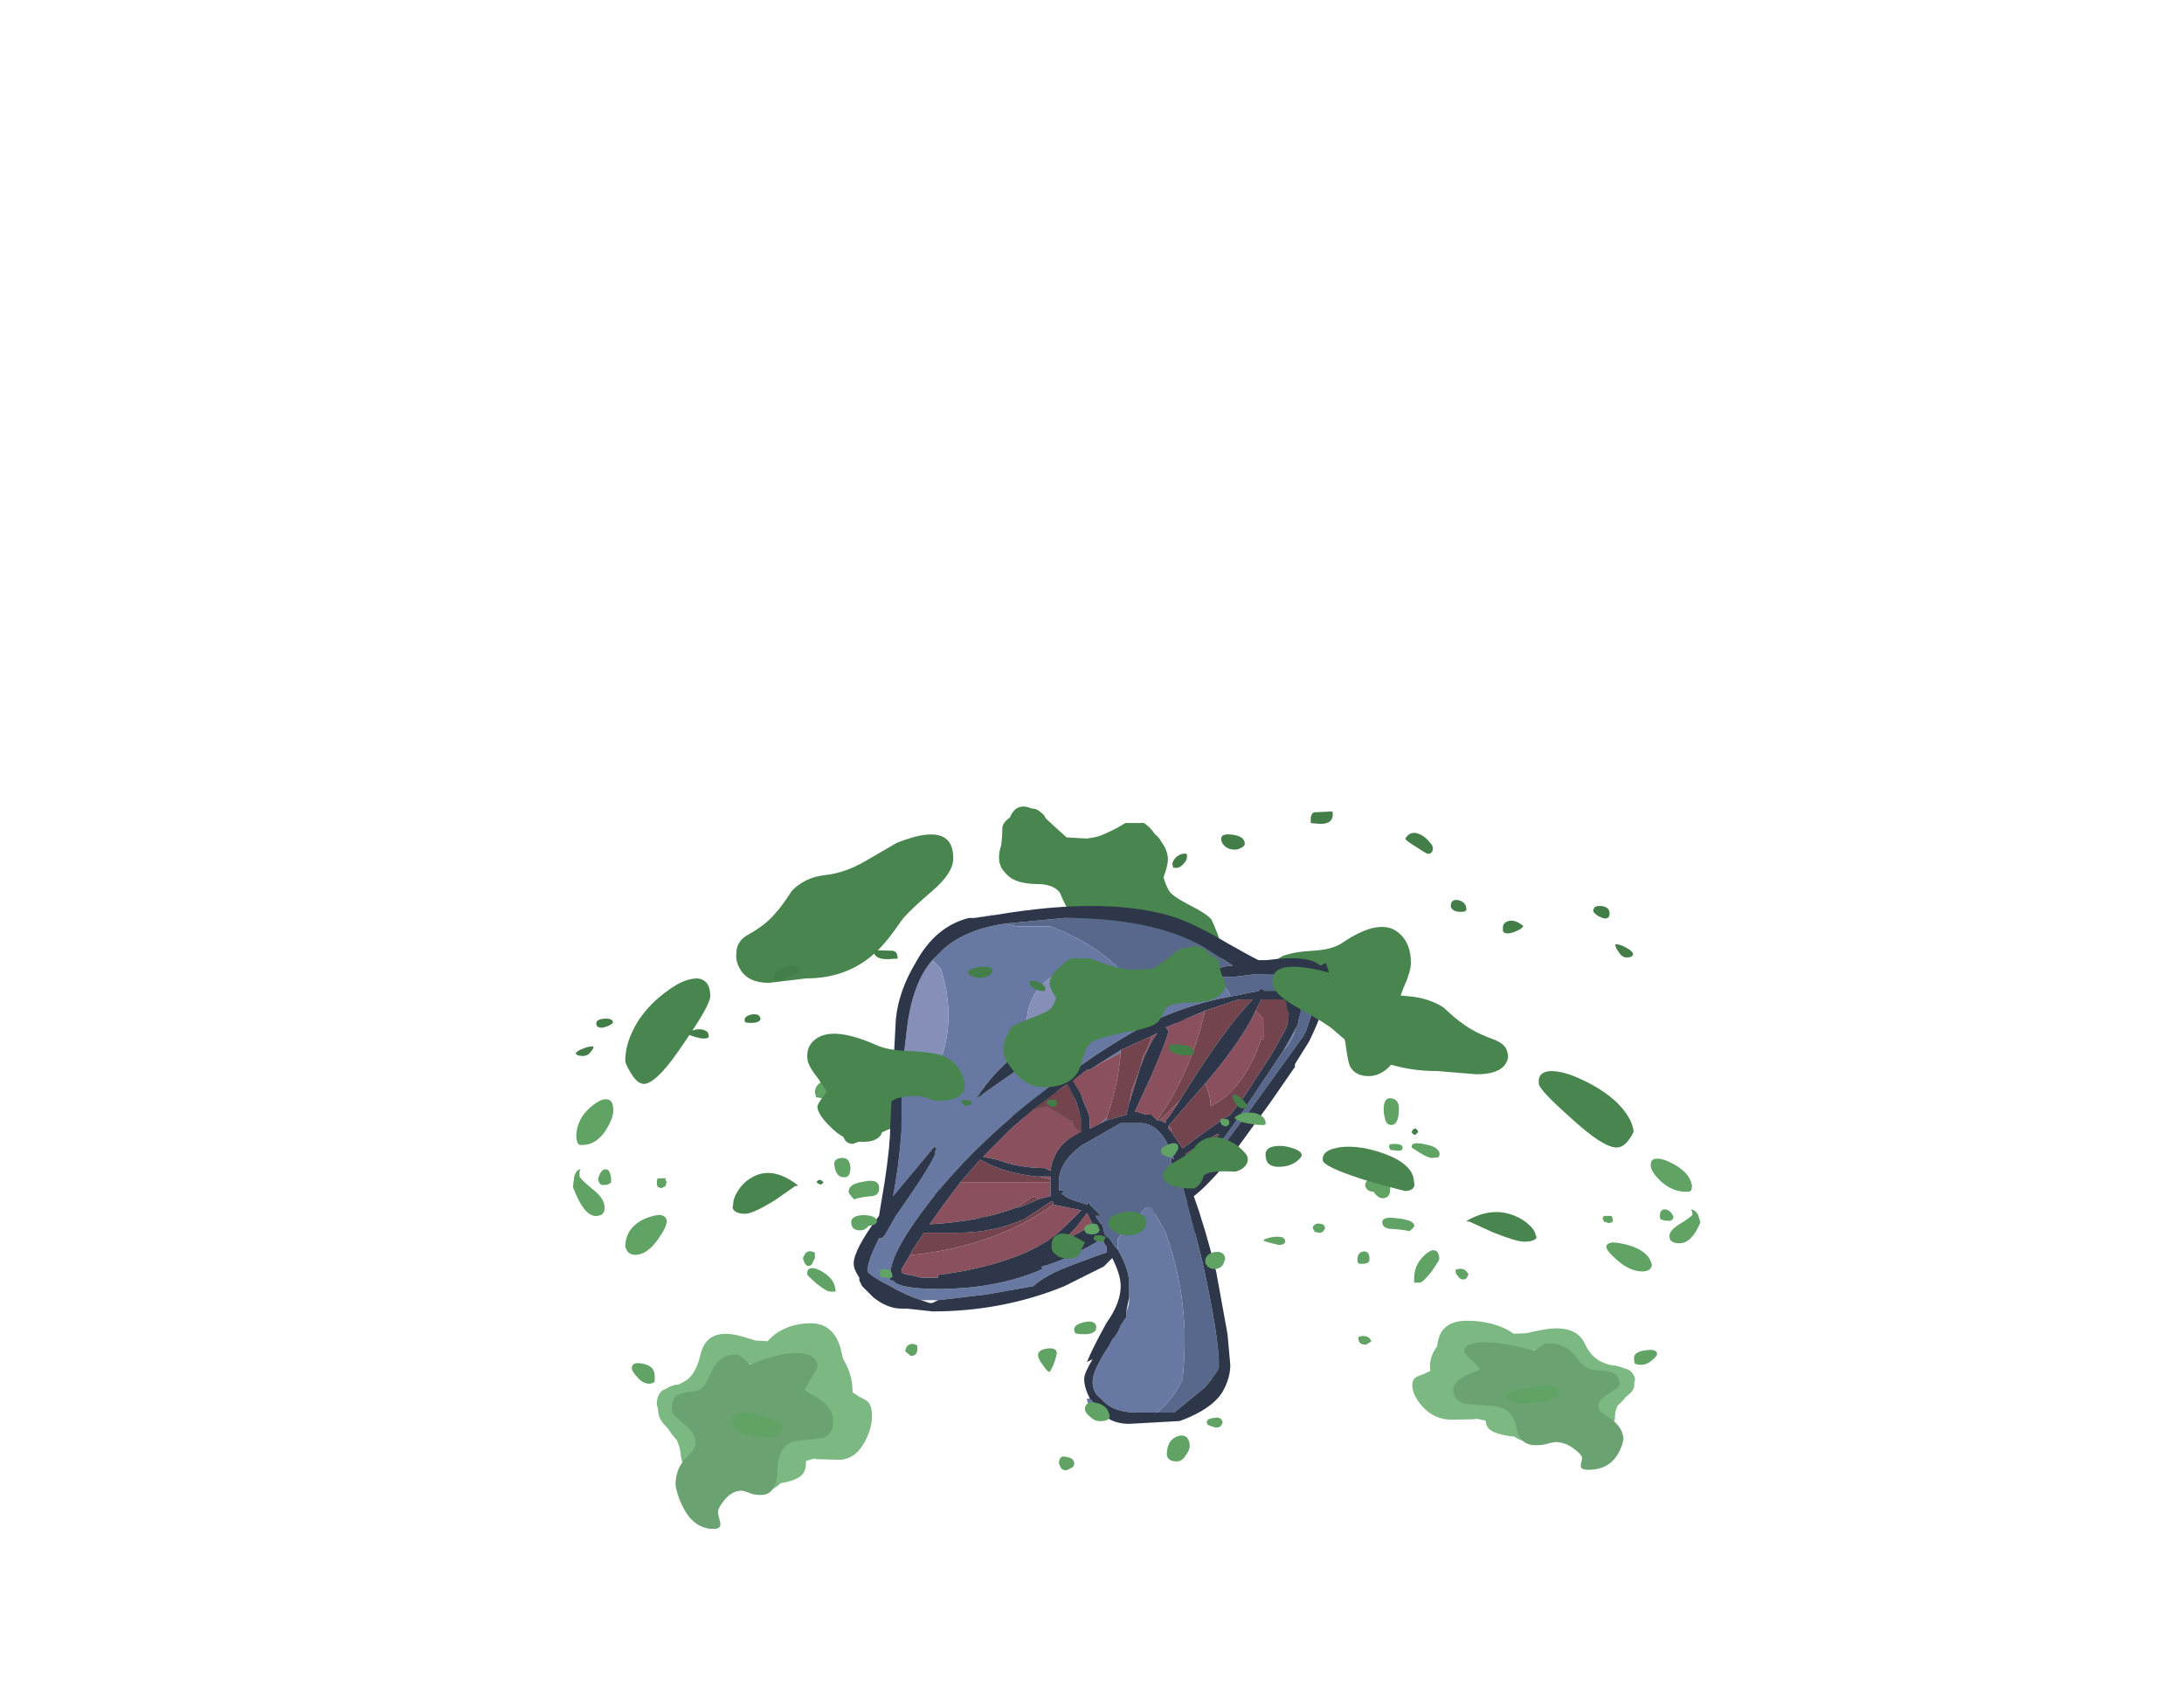 <?xml version="1.0" encoding="UTF-8" standalone="no"?>
<svg xmlns:ffdec="https://www.free-decompiler.com/flash" xmlns:xlink="http://www.w3.org/1999/xlink" ffdec:objectType="frame" height="143.55px" width="184.4px" xmlns="http://www.w3.org/2000/svg">
  <g transform="matrix(1.0, 0.0, 0.0, 1.0, 90.9, 121.65)">
    <use ffdec:characterId="2970" height="16.65" transform="matrix(1.024, 0.0, 0.0, 1.043, -35.449, -9.921)" width="17.75" xlink:href="#shape0"/>
    <use ffdec:characterId="499" height="19.5" transform="matrix(1.375, 0.0, 0.0, 1.401, -7.044, -53.135)" width="39.3" xlink:href="#shape1"/>
    <use ffdec:characterId="494" height="29.9" transform="matrix(1.84, 0.0, 0.0, 1.875, -42.523, -53.571)" width="39.75" xlink:href="#shape2"/>
    <use ffdec:characterId="2969" height="64.75" transform="matrix(0.678, 0.0, 0.0, 0.678, -18.821, -45.33)" width="59.15" xlink:href="#sprite0"/>
    <use ffdec:characterId="2970" height="16.65" transform="matrix(-1.064, 0.0, 0.103, 0.756, 46.474, -10.136)" width="17.75" xlink:href="#shape0"/>
    <use ffdec:characterId="499" height="19.5" transform="matrix(-1.428, 0.0, 0.138, 1.015, 12.65, -41.424)" width="39.3" xlink:href="#shape1"/>
    <use ffdec:characterId="494" height="29.9" transform="matrix(-1.912, 0.0, 0.185, 1.359, 49.493, -41.749)" width="39.75" xlink:href="#shape2"/>
  </g>
  <defs>
    <g id="shape0" transform="matrix(1.0, 0.0, 0.0, 1.0, 6.25, 20.15)">
      <path d="M1.9 -18.75 L2.9 -18.7 Q3.25 -19.1 3.7 -19.4 4.9 -20.15 6.45 -20.15 8.3 -20.15 8.9 -18.15 9.0 -17.8 9.1 -17.3 L9.4 -16.75 Q9.7 -16.15 9.85 -15.35 L9.9 -14.7 9.9 -14.55 Q10.2 -14.35 10.45 -14.2 11.1 -13.9 11.2 -13.75 11.5 -13.4 11.5 -12.65 11.5 -11.65 10.9 -10.55 10.1 -9.1 8.75 -9.1 L6.9 -9.15 6.8 -9.2 6.55 -9.15 6.05 -9.0 6.05 -8.8 Q6.05 -8.05 5.5 -7.7 4.95 -7.35 3.95 -7.2 3.4 -6.6 2.5 -6.6 L-1.95 -7.25 Q-4.1 -8.0 -4.25 -9.35 -4.3 -10.05 -4.6 -10.7 -4.95 -11.05 -5.3 -11.6 -5.75 -12.05 -5.9 -12.3 -6.15 -12.7 -6.15 -13.25 L-6.25 -13.55 Q-6.25 -14.35 -5.8 -14.7 L-5.4 -14.9 Q-5.15 -15.05 -4.8 -15.15 L-4.45 -15.2 Q-3.95 -15.4 -3.6 -15.7 -2.95 -16.3 -2.65 -17.6 -2.15 -19.7 0.3 -19.2 0.8 -19.1 1.9 -18.75 M1.55 -16.8 Q1.1 -17.0 0.45 -17.3 L-1.75 -14.65 1.55 -16.8" fill="#7cb882" fill-rule="evenodd" stroke="none"/>
      <path d="M1.05 -17.15 L1.45 -16.8 Q4.3 -17.95 5.85 -17.7 7.0 -17.5 7.0 -16.65 7.0 -16.45 6.45 -15.65 L5.95 -14.8 Q5.95 -14.7 6.3 -14.5 L7.1 -14.05 Q8.3 -13.3 8.3 -12.25 8.3 -11.2 7.55 -10.9 7.25 -10.8 6.0 -10.7 4.9 -10.65 4.4 -10.25 3.7 -9.65 3.7 -8.15 3.7 -7.55 3.5 -7.1 3.2 -6.25 2.35 -6.25 1.7 -6.25 1.3 -6.45 0.85 -6.6 0.75 -6.6 -0.05 -6.6 -0.7 -5.8 -1.2 -5.2 -1.2 -4.85 -1.2 -4.75 -1.1 -4.35 -1.0 -4.0 -1.0 -3.9 -1.0 -3.5 -1.55 -3.5 -3.15 -3.5 -4.05 -5.2 -4.35 -5.75 -4.55 -6.4 -4.7 -6.9 -4.7 -7.1 -4.7 -8.35 -3.85 -9.25 L-3.3 -9.8 Q-3.05 -10.15 -3.05 -10.5 -3.05 -11.25 -4.0 -12.0 L-4.7 -12.6 Q-5.0 -12.9 -5.0 -13.2 -5.0 -13.95 -4.65 -14.25 -4.45 -14.45 -3.85 -14.55 -3.1 -14.65 -2.9 -14.7 -2.4 -14.9 -2.15 -15.4 L-1.55 -16.6 Q-1.05 -17.4 -0.15 -17.6 L0.5 -17.6 1.05 -17.15" fill="#6ba272" fill-rule="evenodd" stroke="none"/>
    </g>
    <g id="shape1" transform="matrix(1.0, 0.0, 0.0, 1.0, 15.2, 34.4)">
      <path d="M5.65 -34.35 L5.65 -34.2 Q5.65 -33.9 5.4 -33.75 5.2 -33.65 4.9 -33.65 L4.3 -33.7 4.3 -33.75 Q4.3 -33.8 4.3 -33.95 4.3 -34.25 4.5 -34.35 L5.6 -34.4 5.65 -34.35 M0.0 -32.2 Q-0.15 -32.1 -0.35 -32.1 -0.85 -32.1 -1.1 -32.45 -1.2 -32.6 -1.2 -32.75 -1.2 -33.1 -0.5 -33.0 0.25 -32.9 0.25 -32.45 0.25 -32.3 0.0 -32.2 M10.8 -32.25 Q10.2 -32.6 10.1 -32.75 10.45 -33.35 11.15 -32.95 11.4 -32.8 11.6 -32.55 11.8 -32.35 11.8 -32.2 11.8 -31.85 11.5 -31.85 11.4 -31.85 10.8 -32.25 M13.85 -28.45 L13.8 -28.4 Q13.75 -28.35 13.5 -28.35 13.15 -28.35 13.0 -28.5 12.9 -28.6 12.9 -28.7 12.9 -29.15 13.4 -29.05 13.85 -28.9 13.85 -28.55 L13.85 -28.45 M22.15 -28.7 Q22.65 -28.65 22.65 -28.25 22.65 -28.05 22.55 -28.0 22.5 -27.95 22.35 -27.95 22.25 -27.95 21.95 -28.1 21.65 -28.3 21.65 -28.4 21.65 -28.75 22.15 -28.7 M23.0 -26.4 Q23.3 -26.4 23.65 -26.2 24.05 -26.0 24.1 -25.8 24.05 -25.6 23.7 -25.6 23.4 -25.6 23.2 -25.95 23.0 -26.2 23.0 -26.4 M16.95 -27.2 Q16.6 -27.05 16.4 -27.05 16.15 -27.05 16.1 -27.2 L16.1 -27.4 Q16.1 -27.7 16.45 -27.8 16.85 -27.9 17.35 -27.5 17.3 -27.35 16.95 -27.2 M1.25 -21.5 L1.15 -21.6 1.1 -21.55 Q1.1 -21.6 1.1 -21.75 1.1 -21.85 1.2 -21.9 L1.6 -21.95 1.7 -21.75 1.6 -21.6 Q1.55 -21.45 1.45 -21.45 L1.25 -21.5 M5.55 -22.45 L5.5 -22.2 5.25 -22.15 5.15 -22.2 5.0 -22.25 4.95 -22.4 5.1 -22.6 5.5 -22.6 5.55 -22.45 M10.9 -15.1 Q10.85 -15.0 10.7 -14.9 L10.6 -14.95 10.5 -15.05 Q10.5 -15.1 10.55 -15.2 10.6 -15.25 10.7 -15.3 10.85 -15.25 10.9 -15.1 M-7.45 -29.15 Q-7.4 -29.15 -7.4 -29.0 -7.4 -28.8 -7.75 -28.5 -8.1 -28.15 -8.4 -28.2 L-8.85 -28.25 -8.85 -28.5 Q-8.85 -28.7 -8.4 -28.95 -7.95 -29.25 -7.5 -29.2 L-7.45 -29.15 M-3.3 -31.65 Q-3.3 -31.45 -3.55 -31.2 -3.75 -31.0 -3.95 -31.0 -4.2 -31.0 -4.15 -31.05 L-4.2 -31.25 Q-4.15 -31.5 -3.9 -31.7 -3.6 -31.9 -3.35 -31.85 L-3.3 -31.8 Q-3.3 -31.75 -3.3 -31.65 M-3.45 -21.5 L-3.65 -21.35 Q-3.85 -21.4 -3.9 -21.5 L-3.95 -21.7 Q-3.95 -21.9 -3.9 -21.95 L-3.55 -21.95 Q-3.35 -21.85 -3.35 -21.7 -3.35 -21.6 -3.45 -21.5 M-11.35 -25.8 Q-11.65 -25.65 -11.8 -25.65 L-12.4 -25.7 -12.45 -25.75 -12.45 -25.95 Q-12.45 -26.45 -11.7 -26.55 -11.0 -26.65 -11.0 -26.25 -11.0 -26.0 -11.35 -25.8 M-15.2 -21.45 Q-15.2 -21.55 -15.0 -21.9 -14.75 -22.35 -14.45 -22.4 L-14.4 -22.3 Q-14.4 -22.25 -14.4 -22.1 -14.4 -21.85 -14.55 -21.55 -14.7 -21.25 -14.85 -21.25 L-15.1 -21.25 -15.2 -21.35 -15.2 -21.45" fill="#437e49" fill-rule="evenodd" stroke="none"/>
    </g>
    <g id="shape2" transform="matrix(1.0, 0.0, 0.0, 1.0, 16.1, 32.6)">
      <path d="M21.15 -18.6 Q21.1 -18.75 21.1 -18.95 21.1 -19.5 21.45 -19.45 21.8 -19.4 21.8 -19.0 21.8 -18.25 21.45 -18.25 21.2 -18.25 21.15 -18.6 M20.25 -15.5 Q20.25 -15.9 20.85 -15.9 21.4 -15.85 21.4 -15.4 21.4 -15.2 21.35 -15.1 21.25 -14.95 21.05 -14.95 20.9 -14.95 20.75 -15.1 20.65 -15.25 20.6 -15.25 20.4 -15.25 20.3 -15.4 L20.25 -15.5 M2.55 -21.55 L2.5 -21.55 2.5 -21.7 Q2.5 -22.1 2.95 -22.25 3.5 -22.35 3.85 -21.95 3.7 -21.7 3.3 -21.6 2.95 -21.5 2.75 -21.5 L2.55 -21.5 2.55 -21.55 M4.15 -21.5 Q4.1 -21.55 4.1 -21.7 4.1 -21.8 4.15 -21.85 L4.45 -21.9 4.5 -21.7 4.45 -21.5 4.3 -21.4 Q4.2 -21.45 4.15 -21.5 M1.05 -15.05 L1.0 -14.95 1.0 -14.85 0.95 -14.85 0.8 -14.8 Q0.7 -14.8 0.6 -14.9 L0.5 -15.1 0.55 -15.3 Q0.8 -15.45 0.95 -15.3 1.05 -15.2 1.05 -15.05 M2.35 -14.3 Q2.35 -14.55 2.6 -14.55 2.85 -14.6 3.25 -14.4 L3.3 -14.3 2.95 -14.15 2.65 -14.05 Q2.45 -14.05 2.4 -14.15 2.35 -14.2 2.35 -14.3 M6.9 -20.3 Q7.3 -20.1 7.3 -19.85 7.3 -19.7 7.15 -19.6 7.05 -19.5 6.95 -19.5 6.75 -19.5 6.6 -19.85 6.5 -20.0 6.5 -20.15 6.5 -20.5 6.9 -20.3 M11.15 -15.0 Q11.15 -14.85 11.05 -14.75 10.95 -14.7 10.85 -14.7 10.6 -14.7 10.5 -14.9 10.45 -15.0 10.5 -15.1 10.5 -15.45 10.85 -15.35 11.15 -15.25 11.15 -15.0 M5.95 -12.75 Q5.85 -12.55 5.65 -12.55 5.35 -12.55 5.2 -12.9 5.15 -13.05 5.1 -13.2 5.1 -13.7 5.55 -13.6 6.0 -13.45 6.0 -12.95 6.0 -12.85 5.95 -12.75 M11.25 -8.75 L11.2 -8.95 Q11.2 -9.4 11.7 -9.25 12.2 -9.1 12.2 -8.75 12.2 -8.6 12.15 -8.55 12.05 -8.5 11.75 -8.5 11.4 -8.5 11.25 -8.75 M6.2 -3.0 Q6.2 -3.4 6.55 -3.3 6.9 -3.25 6.9 -3.0 6.9 -2.85 6.75 -2.8 L6.55 -2.7 Q6.3 -2.7 6.25 -2.9 L6.2 -3.0 M11.15 -3.4 Q11.15 -4.1 11.7 -4.25 11.9 -4.3 12.05 -4.2 12.2 -4.05 12.2 -3.8 12.2 -3.6 12.0 -3.35 11.85 -3.1 11.6 -3.1 11.35 -3.1 11.25 -3.2 11.15 -3.3 11.15 -3.4 M22.5 -11.35 Q22.5 -12.0 23.05 -12.45 23.3 -12.65 23.45 -12.6 23.65 -12.55 23.65 -12.2 23.65 -12.15 23.3 -11.65 22.9 -11.15 22.75 -11.15 L22.5 -11.15 22.5 -11.2 Q22.5 -11.25 22.5 -11.35 M20.15 -12.0 L19.95 -12.0 19.95 -12.05 19.9 -12.05 Q19.9 -12.1 19.9 -12.2 19.9 -12.5 20.15 -12.55 20.45 -12.6 20.45 -12.2 20.45 -12.0 20.15 -12.0 M13.55 -7.6 Q13.95 -7.5 13.95 -7.15 13.95 -6.95 13.8 -6.6 13.65 -6.2 13.55 -6.15 13.45 -6.25 13.25 -6.8 13.1 -7.3 13.1 -7.35 13.1 -7.7 13.55 -7.6 M-2.8 -20.15 L-2.85 -19.95 -3.2 -19.9 Q-3.3 -19.9 -3.35 -19.95 -3.4 -20.0 -3.4 -20.15 -3.4 -20.25 -3.25 -20.3 -3.1 -20.35 -2.85 -20.3 L-2.8 -20.15 M-4.1 -19.8 Q-4.45 -19.45 -4.65 -19.45 L-4.95 -19.5 -4.95 -19.55 -5.0 -19.7 Q-5.0 -20.15 -4.4 -20.3 -3.8 -20.5 -3.8 -20.1 L-4.1 -19.8 M-3.45 -15.25 Q-3.45 -15.6 -2.75 -15.7 -2.05 -15.85 -2.05 -15.4 -2.05 -15.1 -2.35 -15.05 -2.95 -15.0 -3.2 -14.9 -3.45 -15.15 -3.45 -15.25 M-14.25 -18.9 Q-14.25 -18.55 -14.6 -18.0 -15.05 -17.35 -15.65 -17.35 L-15.8 -17.35 -15.9 -17.45 -15.95 -17.7 Q-15.95 -18.6 -15.1 -19.2 -14.75 -19.45 -14.5 -19.4 -14.25 -19.35 -14.25 -18.9 M-15.8 -16.15 L-15.8 -15.95 Q-15.8 -15.85 -15.25 -15.4 -14.65 -14.95 -14.65 -14.55 -14.65 -14.35 -14.7 -14.3 -14.8 -14.15 -15.05 -14.15 -15.6 -14.15 -16.1 -15.45 L-16.05 -15.9 Q-15.95 -16.25 -15.75 -16.25 L-15.8 -16.15 M-14.9 -15.65 L-14.95 -15.8 Q-14.85 -16.2 -14.65 -16.25 -14.4 -16.3 -14.35 -15.85 L-14.35 -15.65 -14.45 -15.6 Q-14.5 -15.55 -14.65 -15.55 L-14.8 -15.55 -14.9 -15.65 M-11.85 -15.75 L-11.8 -15.7 -11.85 -15.5 -12.05 -15.4 Q-12.15 -15.45 -12.2 -15.45 -12.25 -15.5 -12.25 -15.65 -12.25 -15.8 -12.2 -15.85 L-11.85 -15.85 -11.85 -15.75 M-12.9 -7.5 Q-12.35 -7.4 -12.35 -6.95 -12.35 -6.8 -12.35 -6.7 L-12.4 -6.65 Q-12.5 -6.6 -12.6 -6.6 -12.9 -6.6 -13.15 -6.9 -13.4 -7.15 -13.4 -7.3 -13.4 -7.6 -12.9 -7.5 M-13.25 -12.4 Q-13.45 -12.4 -13.6 -12.55 L-13.7 -12.75 Q-13.7 -13.65 -12.75 -14.05 -12.35 -14.2 -12.1 -14.2 -11.8 -14.15 -11.8 -13.9 -11.8 -13.65 -12.2 -13.1 -12.7 -12.4 -13.25 -12.4 M-5.55 -12.25 L-5.45 -12.45 Q-5.3 -12.65 -5.0 -12.5 L-5.0 -12.25 -5.1 -12.05 Q-5.15 -11.9 -5.3 -11.9 -5.45 -11.9 -5.55 -12.25 M-0.3 -8.3 Q-0.3 -8.25 -0.3 -8.15 -0.3 -7.85 -0.6 -7.85 L-0.85 -8.05 Q-0.85 -8.2 -0.75 -8.3 -0.6 -8.45 -0.35 -8.35 L-0.3 -8.3 M-6.65 -4.35 Q-6.8 -4.2 -6.95 -4.2 -8.0 -4.2 -8.5 -4.5 -8.8 -4.7 -8.8 -4.95 -8.8 -5.45 -7.65 -5.2 -6.45 -4.95 -6.45 -4.65 -6.45 -4.5 -6.65 -4.35" fill="#60a364" fill-rule="evenodd" stroke="none"/>
      <path d="M5.6 -32.05 L6.1 -31.6 6.55 -31.2 7.45 -31.15 7.5 -31.15 7.8 -31.2 Q8.1 -31.25 8.5 -31.45 8.85 -31.6 9.25 -31.85 L10.1 -31.85 Q10.4 -31.65 10.6 -31.35 10.8 -31.2 10.9 -31.0 11.2 -30.6 11.2 -30.2 11.2 -29.95 11.0 -29.4 11.1 -29.05 11.25 -28.8 11.4 -28.55 12.2 -28.15 13.0 -27.75 13.2 -27.5 13.3 -27.3 13.5 -26.8 13.65 -26.3 13.65 -26.0 13.65 -25.55 13.3 -24.8 12.8 -23.85 12.1 -23.85 10.8 -23.85 10.35 -25.1 10.25 -25.45 10.05 -26.05 9.9 -26.55 9.55 -26.75 8.75 -27.15 7.6 -27.4 6.9 -27.6 6.65 -27.9 6.45 -28.2 6.25 -28.7 5.95 -29.1 5.2 -29.1 4.1 -29.1 3.7 -29.65 3.45 -29.9 3.45 -30.3 3.45 -30.55 3.55 -30.85 3.6 -31.2 3.6 -31.6 3.6 -31.85 3.95 -32.1 4.25 -32.8 4.95 -32.5 5.2 -32.5 5.4 -32.3 5.5 -32.25 5.6 -32.05 M1.35 -30.25 Q1.35 -29.6 0.4 -28.8 -0.85 -27.75 -1.1 -27.35 -1.8 -26.35 -2.35 -25.9 -3.6 -24.85 -5.4 -24.85 L-7.1 -24.65 Q-8.1 -24.65 -8.45 -25.3 -8.65 -25.65 -8.6 -26.0 -8.6 -26.5 -8.1 -26.8 -7.25 -27.25 -6.8 -27.8 -6.55 -28.05 -6.05 -28.8 -5.45 -29.4 -4.55 -29.5 -3.6 -29.6 -2.65 -30.15 L-1.25 -30.95 Q0.4 -31.6 1.0 -31.15 1.35 -30.9 1.35 -30.25 M22.35 -25.55 Q22.35 -25.15 22.0 -24.4 L21.7 -23.6 Q21.7 -23.5 21.95 -23.15 22.2 -22.75 22.2 -22.6 22.2 -22.1 21.75 -21.4 21.2 -20.45 20.4 -20.45 19.8 -20.45 19.55 -20.9 19.45 -21.15 19.35 -21.9 19.25 -22.55 19.0 -22.85 18.65 -23.3 17.85 -23.3 17.45 -23.3 17.25 -23.15 17.05 -23.0 16.8 -23.0 15.85 -23.0 15.6 -23.7 15.5 -24.05 15.6 -24.5 15.6 -24.8 15.8 -25.2 16.05 -25.65 16.45 -25.85 16.95 -26.05 17.9 -26.1 18.75 -26.15 19.2 -26.45 21.0 -27.65 21.85 -26.85 22.35 -26.4 22.35 -25.55 M4.2 -20.5 Q5.0 -21.1 5.7 -20.25 5.9 -19.8 6.7 -19.25 7.35 -18.75 7.35 -18.3 7.35 -18.05 7.15 -17.85 6.85 -17.55 6.05 -17.55 5.7 -17.8 5.55 -18.35 5.3 -18.7 4.15 -18.6 3.8 -18.7 3.6 -19.05 3.5 -19.25 3.5 -19.45 3.5 -19.65 3.7 -19.95 3.9 -20.3 4.2 -20.5 M2.7 -19.55 Q2.7 -19.3 2.65 -19.15 2.5 -18.9 2.2 -18.9 1.7 -18.9 1.35 -19.25 1.1 -19.5 1.1 -19.65 1.1 -19.85 1.35 -20.0 1.6 -20.15 1.9 -20.2 2.7 -20.25 2.7 -19.55 M8.6 -16.0 Q8.85 -16.15 9.2 -16.1 9.55 -16.05 9.8 -15.85 10.05 -15.65 10.05 -15.35 10.05 -15.15 9.9 -14.95 9.65 -14.65 9.25 -14.65 8.75 -14.65 8.5 -15.05 8.35 -15.3 8.35 -15.5 8.35 -15.85 8.6 -16.0 M10.75 -14.55 L10.8 -14.45 Q10.75 -14.25 10.55 -14.25 L10.35 -14.25 10.35 -14.3 Q10.3 -14.4 10.25 -14.55 L10.45 -14.65 10.7 -14.65 10.75 -14.55 M12.55 -13.45 Q12.4 -13.2 12.0 -13.2 11.65 -13.2 11.5 -13.5 L11.2 -14.2 Q12.0 -15.0 12.4 -14.65 12.7 -14.45 12.7 -13.8 12.7 -13.6 12.55 -13.45 M-11.0 -21.95 Q-12.25 -20.1 -12.85 -20.1 -13.15 -20.1 -13.45 -20.6 -13.7 -21.0 -13.7 -21.15 -13.7 -22.0 -13.1 -22.95 -12.55 -23.75 -11.75 -24.3 -11.0 -24.85 -10.4 -24.85 -9.8 -24.8 -9.8 -24.05 -9.8 -23.65 -11.0 -21.95 M-6.85 -14.85 Q-7.85 -14.25 -8.2 -14.25 -8.6 -14.25 -8.75 -14.45 -8.8 -14.55 -8.75 -14.65 -8.75 -14.95 -8.55 -15.25 -8.3 -15.65 -7.95 -15.85 -7.0 -16.45 -5.8 -15.55 L-5.8 -15.5 -5.9 -15.5 -6.85 -14.85 M-3.25 -17.4 Q-3.6 -17.4 -3.7 -17.75 -3.7 -17.95 -3.7 -18.15 -3.7 -18.8 -3.1 -19.35 -2.55 -19.8 -1.75 -20.05 -0.95 -20.25 -0.4 -20.05 0.2 -19.85 0.2 -19.3 0.2 -18.9 -1.5 -18.1 -2.4 -17.7 -3.25 -17.4" fill="#49854e" fill-rule="evenodd" stroke="none"/>
    </g>
    <g id="sprite0" transform="matrix(1.0, 0.0, 0.0, 1.0, 37.1, 59.15)">
      <use ffdec:characterId="2968" height="9.25" transform="matrix(7.0, 0.0, 0.0, 7.0, -37.1, -59.15)" width="8.45" xlink:href="#shape3"/>
    </g>
    <g id="shape3" transform="matrix(1.0, 0.0, 0.0, 1.0, 5.3, 8.45)">
      <path d="M-2.6 -8.1 L-1.55 -8.2 Q0.0 -8.2 0.9 -7.7 L1.45 -7.35 1.35 -7.35 1.0 -7.25 1.0 -7.25 Q1.0 -7.2 1.2 -7.15 L1.45 -7.15 1.85 -7.2 2.5 -7.2 Q2.7 -7.15 2.85 -7.05 L2.95 -6.9 2.9 -6.6 2.85 -6.5 2.75 -6.2 2.7 -6.1 1.8 -4.85 0.75 -3.45 0.7 -3.5 0.7 -3.6 0.8 -3.7 Q1.15 -4.05 1.75 -4.95 L2.35 -5.85 Q2.5 -6.0 2.55 -6.2 L2.6 -6.3 2.65 -6.55 2.6 -6.8 2.55 -6.85 2.5 -6.95 2.25 -6.9 2.0 -6.9 1.95 -6.95 1.9 -6.9 1.4 -6.8 Q1.35 -7.0 1.15 -7.05 L0.25 -7.0 -0.1 -6.85 -0.45 -7.15 Q-0.9 -7.7 -1.8 -8.05 L-2.4 -8.05 -2.6 -8.1 M1.4 -7.2 L1.4 -7.2 M-3.15 -8.2 L-2.85 -8.25 -2.8 -8.25 -3.15 -8.2 M-0.8 -4.6 L-0.9 -4.55 -0.8 -4.65 -0.8 -4.6 M0.35 -3.9 L0.35 -3.85 0.45 -3.6 0.5 -3.6 Q0.65 -3.1 0.9 -2.1 1.2 -0.75 1.2 -0.2 1.2 -0.15 0.95 0.15 L0.4 0.6 0.1 0.6 Q0.4 0.35 0.55 0.0 0.7 -1.35 0.25 -2.6 L0.0 -3.05 -0.1 -3.05 -0.6 -2.5 -0.6 -2.3 -0.65 -2.35 -0.75 -2.5 Q-0.85 -2.55 -0.85 -2.65 L-0.9 -2.8 -0.9 -2.75 -1.0 -2.9 -0.9 -2.9 -1.1 -3.1 -1.1 -3.15 -1.15 -3.1 -1.3 -3.15 Q-1.5 -3.2 -1.6 -3.3 L-1.55 -3.35 -1.65 -3.35 -1.65 -3.5 Q-1.65 -3.85 -1.25 -4.15 L-0.55 -4.55 -0.2 -4.55 Q0.1 -4.55 0.3 -4.15 L0.35 -3.9" fill="#58688c" fill-rule="evenodd" stroke="none"/>
      <path d="M-2.6 -8.1 L-2.4 -8.05 -1.8 -8.05 Q-0.9 -7.7 -0.45 -7.15 L-0.1 -6.85 0.25 -7.0 1.15 -7.05 Q1.35 -7.0 1.4 -6.8 0.8 -6.7 0.1 -6.4 -0.7 -6.0 -1.5 -5.4 L-1.55 -5.4 -2.2 -4.9 Q-3.25 -4.05 -3.95 -3.15 -4.65 -2.25 -4.65 -1.85 L-4.65 -1.75 -4.6 -1.75 -4.55 -1.7 Q-4.35 -1.6 -3.8 -1.6 -2.75 -1.6 -1.95 -1.95 L-1.95 -2.0 Q-1.55 -2.1 -0.95 -2.45 L-0.9 -2.5 -0.8 -2.35 -0.8 -2.25 Q-0.95 -2.2 -1.35 -2.05 -1.9 -1.85 -2.1 -1.65 L-2.95 -1.5 -3.8 -1.4 -4.1 -1.4 Q-4.4 -1.5 -4.65 -1.65 -4.95 -1.8 -5.05 -1.9 L-5.05 -1.95 Q-5.05 -2.1 -4.85 -2.5 L-4.8 -2.5 -4.75 -2.55 -4.55 -2.9 Q-3.95 -3.75 -3.85 -4.0 L-3.85 -4.05 -3.8 -4.15 -3.85 -4.1 -3.85 -4.15 -4.6 -3.25 Q-4.5 -3.75 -4.45 -4.4 L-4.45 -5.1 -3.95 -5.25 Q-3.4 -6.2 -3.75 -7.3 L-3.9 -7.45 -3.7 -7.65 Q-3.3 -8.0 -2.6 -8.1 M2.25 -6.9 L2.5 -6.95 2.55 -6.85 2.5 -6.85 2.5 -6.9 2.25 -6.9 M2.6 -6.3 L2.55 -6.2 Q2.5 -6.0 2.35 -5.85 L2.6 -6.3 M0.8 -3.7 L0.7 -3.6 0.8 -3.7 M0.7 -3.5 L0.75 -3.45 0.7 -3.4 0.7 -3.5 M-0.95 0.55 L-1.05 0.5 Q-1.15 0.45 -1.15 0.35 L-1.1 0.35 -1.05 0.4 -0.95 0.55 M-3.2 -8.2 L-3.15 -8.2 -3.2 -8.2 M-1.1 -5.5 L-0.55 -5.85 -0.55 -5.8 -0.85 -5.65 -1.1 -5.5 M-0.1 -4.7 L0.0 -4.7 -0.1 -4.7 M0.35 -3.9 L0.3 -4.15 0.35 -4.05 0.4 -3.9 0.35 -3.95 0.35 -3.9 M-0.6 -2.3 L-0.6 -2.5 -0.1 -3.05 0.0 -3.05 0.25 -2.6 Q0.7 -1.35 0.55 0.0 0.4 0.35 0.1 0.6 L-0.25 0.6 Q-0.7 0.6 -0.9 0.35 -1.05 0.25 -1.05 0.05 -1.05 -0.15 -0.75 -0.6 L-0.7 -0.7 Q-0.6 -0.8 -0.55 -0.95 L-0.45 -1.1 -0.45 -1.2 Q-0.4 -1.3 -0.4 -1.4 L-0.4 -1.45 -0.4 -1.7 Q-0.4 -1.95 -0.6 -2.3 M0.5 -3.6 L0.45 -3.6 0.35 -3.85 0.5 -3.6 M-0.9 -6.65 L-0.9 -6.75 Q-1.0 -6.95 -1.15 -7.1 L-1.55 -7.25 -1.6 -7.25 Q-2.35 -6.9 -2.2 -6.0 L-1.95 -6.1 -2.2 -5.95 Q-2.85 -5.45 -3.1 -5.0 L-2.1 -5.7 -0.75 -6.7 -0.9 -6.65 M-4.45 -1.9 L-4.45 -1.95 -4.45 -1.9" fill="#6779a3" fill-rule="evenodd" stroke="none"/>
      <path d="M1.85 -6.55 L2.0 -6.4 2.0 -6.05 1.95 -6.05 Q1.65 -5.15 1.05 -4.85 1.05 -5.05 0.95 -5.25 L1.2 -5.55 Q1.7 -6.2 1.85 -6.55 M0.3 -4.5 L0.35 -4.45 0.35 -4.4 0.3 -4.45 0.3 -4.5 M0.95 -6.55 Q0.7 -5.45 0.1 -4.6 L0.0 -4.7 -0.1 -4.7 -0.25 -4.75 -0.3 -4.75 0.0 -5.4 Q0.3 -6.1 0.3 -6.2 L0.25 -6.25 0.95 -6.55 M0.15 -4.6 L0.5 -4.95 0.3 -4.65 0.25 -4.6 0.25 -4.55 0.15 -4.6 M0.0 -6.1 L0.1 -6.15 Q-0.05 -5.95 -0.2 -5.55 L-0.4 -4.9 -0.35 -5.15 Q-0.2 -5.5 -0.15 -5.75 -0.05 -5.9 0.0 -6.1 M-0.9 -4.55 L-1.1 -4.45 -1.1 -4.6 Q-1.1 -4.7 -1.2 -4.9 L-1.25 -5.05 -1.4 -5.3 -1.15 -5.5 -1.1 -5.5 -0.85 -5.65 -0.55 -5.8 Q-0.6 -5.2 -0.8 -4.65 L-0.9 -4.55 M-2.1 -4.8 L-1.85 -4.85 -1.45 -4.6 -1.4 -4.6 Q-1.4 -4.45 -1.25 -4.4 L-1.5 -4.25 Q-1.75 -4.05 -1.8 -3.7 L-1.9 -3.75 Q-2.35 -3.75 -2.75 -3.9 L-3.0 -3.95 -2.5 -4.45 -2.1 -4.8 M-1.8 -3.55 L-2.0 -3.6 -2.05 -3.6 -1.8 -3.6 -1.8 -3.55 M-3.4 -3.5 L-1.8 -3.5 -1.8 -3.25 -2.0 -3.2 -2.1 -3.25 -2.4 -3.05 Q-3.05 -2.8 -3.95 -2.75 L-3.7 -3.1 -3.4 -3.5 M-4.3 -2.2 Q-2.8 -2.35 -1.75 -3.1 L-1.25 -3.0 -1.4 -2.85 Q-1.65 -2.6 -1.85 -2.45 -2.6 -2.0 -3.8 -1.85 L-3.8 -1.8 -4.1 -1.8 -4.3 -1.85 Q-4.4 -1.85 -4.45 -1.9 L-4.45 -1.95 -4.3 -2.2 M-1.15 -2.95 L-1.05 -2.75 -1.05 -2.7 -1.2 -2.65 -1.75 -2.35 Q-1.45 -2.55 -1.3 -2.75 L-1.15 -2.95" fill="#8a505d" fill-rule="evenodd" stroke="none"/>
      <path d="M1.85 -6.55 L1.95 -6.75 2.35 -6.75 2.4 -6.7 Q2.4 -6.55 2.45 -6.5 L2.4 -6.25 2.15 -5.8 1.6 -4.95 1.4 -4.7 Q1.15 -4.55 0.55 -4.1 L0.35 -4.4 0.35 -4.45 0.3 -4.5 0.95 -5.25 Q1.05 -5.05 1.05 -4.85 1.65 -5.15 1.95 -6.05 L2.0 -6.05 2.0 -6.4 1.85 -6.55 M0.95 -6.55 L1.55 -6.75 1.8 -6.75 Q1.3 -6.25 0.5 -4.95 L0.15 -4.6 0.1 -4.6 Q0.7 -5.45 0.95 -6.55 M0.0 -6.1 Q-0.05 -5.9 -0.15 -5.75 -0.2 -5.5 -0.35 -5.15 L-0.4 -4.9 -0.45 -4.7 -0.8 -4.6 -0.8 -4.65 Q-0.6 -5.2 -0.55 -5.8 L-0.55 -5.85 0.0 -6.1 M0.7 -3.7 L0.6 -4.0 1.15 -4.35 1.2 -4.35 0.7 -3.7 M-1.25 -4.4 Q-1.4 -4.45 -1.4 -4.6 L-1.45 -4.6 -1.85 -4.85 -2.1 -4.8 -1.5 -5.25 -1.35 -4.95 Q-1.25 -4.65 -1.25 -4.6 L-1.25 -4.4 M-2.05 -3.6 L-2.0 -3.6 -1.8 -3.55 -1.8 -3.5 -3.4 -3.5 -3.05 -3.9 -2.85 -3.8 Q-2.5 -3.65 -2.05 -3.6 M-4.3 -2.2 L-4.25 -2.3 -4.05 -2.6 -3.45 -2.6 Q-2.8 -2.6 -2.25 -2.85 L-1.8 -3.15 -1.75 -3.15 -1.75 -3.1 Q-2.8 -2.35 -4.3 -2.2 M-2.0 -3.2 L-2.35 -3.05 -2.4 -3.05 -2.1 -3.25 -2.0 -3.2" fill="#73434e" fill-rule="evenodd" stroke="none"/>
      <path d="M-3.9 -7.45 L-3.75 -7.3 Q-3.4 -6.2 -3.95 -5.25 L-4.45 -5.1 -4.45 -5.4 -4.35 -6.25 Q-4.25 -7.05 -3.9 -7.45 M-1.95 -6.1 L-2.2 -6.0 Q-2.35 -6.9 -1.6 -7.25 L-1.55 -7.25 -1.15 -7.1 Q-1.0 -6.95 -0.9 -6.75 L-0.9 -6.65 -1.0 -6.6 Q-1.2 -6.55 -1.4 -6.45 L-1.95 -6.1" fill="#858fb7" fill-rule="evenodd" stroke="none"/>
      <path d="M1.4 -7.2 L1.4 -7.2 M2.75 -6.2 L2.85 -6.5 2.9 -6.6 2.95 -6.9 2.85 -7.05 Q2.7 -7.15 2.5 -7.2 L1.85 -7.2 1.45 -7.15 1.2 -7.15 Q1.0 -7.2 1.0 -7.25 L1.0 -7.25 1.35 -7.35 1.45 -7.35 0.9 -7.7 Q0.0 -8.2 -1.55 -8.2 L-2.6 -8.1 Q-3.3 -8.0 -3.7 -7.65 L-3.9 -7.45 Q-4.25 -7.05 -4.35 -6.25 L-4.45 -5.4 -4.45 -5.1 -4.45 -4.4 Q-4.5 -3.75 -4.6 -3.25 L-3.85 -4.15 -3.85 -4.1 -3.8 -4.15 -3.85 -4.05 -3.85 -4.0 Q-3.95 -3.75 -4.55 -2.9 L-4.75 -2.55 -4.8 -2.5 -4.85 -2.5 Q-5.05 -2.1 -5.05 -1.95 L-5.05 -1.9 Q-4.95 -1.8 -4.65 -1.65 -4.4 -1.5 -4.1 -1.4 L-3.95 -1.35 -3.9 -1.35 -3.8 -1.4 -2.95 -1.5 -2.1 -1.65 Q-1.9 -1.85 -1.35 -2.05 -0.95 -2.2 -0.8 -2.25 L-0.8 -2.35 -0.9 -2.5 -0.95 -2.45 Q-1.55 -2.1 -1.95 -2.0 L-1.95 -1.95 Q-2.75 -1.6 -3.8 -1.6 -4.35 -1.6 -4.55 -1.7 L-4.6 -1.75 -4.65 -1.75 -4.65 -1.85 Q-4.65 -2.25 -3.95 -3.15 -3.25 -4.05 -2.2 -4.9 L-1.55 -5.4 -1.5 -5.4 Q-0.7 -6.0 0.1 -6.4 0.8 -6.7 1.4 -6.8 L1.9 -6.9 1.95 -6.95 2.0 -6.9 2.25 -6.9 2.5 -6.9 2.5 -6.85 2.55 -6.85 2.6 -6.8 2.65 -6.55 2.6 -6.3 2.35 -5.85 1.75 -4.95 Q1.15 -4.05 0.8 -3.7 L0.7 -3.6 0.7 -3.5 0.7 -3.4 0.75 -3.45 1.8 -4.85 2.7 -6.1 2.75 -6.2 M-2.8 -8.25 Q-0.75 -8.6 0.45 -8.2 0.85 -8.05 1.35 -7.75 1.7 -7.55 1.9 -7.45 L2.05 -7.45 Q2.8 -7.55 3.0 -7.35 L3.1 -7.4 3.15 -7.25 3.15 -7.1 3.1 -6.95 Q3.1 -6.6 2.8 -6.0 L2.55 -5.6 2.55 -5.55 2.1 -4.9 1.3 -3.8 Q0.95 -3.4 0.75 -3.25 0.95 -2.7 1.15 -1.9 L1.35 -0.8 1.4 -0.25 Q1.4 0.0 1.25 0.25 1.05 0.55 0.5 0.75 L-0.4 0.8 Q-0.75 0.8 -0.95 0.55 L-1.05 0.4 -1.1 0.35 Q-1.2 0.15 -1.2 0.0 -1.2 -0.1 -1.05 -0.35 L-1.15 -0.3 Q-1.05 -0.55 -0.8 -1.0 -0.55 -1.35 -0.55 -1.65 -0.55 -1.85 -0.7 -2.15 -0.75 -2.1 -0.85 -2.0 -1.15 -1.85 -1.55 -1.65 -2.65 -1.2 -3.9 -1.2 L-4.35 -1.25 -4.45 -1.25 Q-4.7 -1.25 -4.95 -1.45 L-5.15 -1.65 -5.2 -1.75 -5.2 -1.8 Q-5.3 -1.95 -5.3 -2.05 -5.3 -2.3 -4.85 -2.9 L-4.75 -3.5 Q-4.65 -4.15 -4.65 -4.5 L-4.55 -6.4 Q-4.5 -6.9 -4.2 -7.4 -3.85 -8.05 -3.25 -8.2 L-3.2 -8.2 -3.15 -8.2 -2.8 -8.25 M0.35 -4.4 L0.55 -4.1 Q1.15 -4.55 1.4 -4.7 L1.6 -4.95 2.15 -5.8 2.4 -6.25 2.45 -6.5 Q2.4 -6.55 2.4 -6.7 L2.35 -6.75 1.95 -6.75 1.85 -6.55 Q1.7 -6.2 1.2 -5.55 L0.95 -5.25 0.3 -4.5 0.3 -4.45 0.35 -4.4 M0.5 -4.95 Q1.3 -6.25 1.8 -6.75 L1.55 -6.75 0.95 -6.55 0.25 -6.25 0.3 -6.2 Q0.3 -6.1 0.0 -5.4 L-0.3 -4.75 -0.25 -4.75 -0.1 -4.7 0.0 -4.7 0.1 -4.6 0.15 -4.6 0.25 -4.55 0.25 -4.6 0.3 -4.65 0.5 -4.95 M-0.4 -4.9 L-0.2 -5.55 Q-0.05 -5.95 0.1 -6.15 L0.0 -6.1 -0.55 -5.85 -1.1 -5.5 -1.15 -5.5 -1.4 -5.3 -1.25 -5.05 -1.2 -4.9 Q-1.1 -4.7 -1.1 -4.6 L-1.1 -4.45 -0.9 -4.55 -0.8 -4.6 -0.45 -4.7 -0.4 -4.9 M0.35 -3.85 L0.35 -3.9 0.35 -3.95 0.4 -3.9 0.35 -4.05 0.3 -4.15 Q0.1 -4.55 -0.2 -4.55 L-0.55 -4.55 -1.25 -4.15 Q-1.65 -3.85 -1.65 -3.5 L-1.65 -3.35 -1.55 -3.35 -1.6 -3.3 Q-1.5 -3.2 -1.3 -3.15 L-1.15 -3.1 -1.1 -3.15 -1.1 -3.1 -0.9 -2.9 -1.0 -2.9 -0.9 -2.75 -0.9 -2.8 -0.85 -2.65 Q-0.85 -2.55 -0.75 -2.5 L-0.65 -2.35 -0.6 -2.3 Q-0.4 -1.95 -0.4 -1.7 L-0.4 -1.45 -0.45 -1.2 -0.45 -1.1 -0.55 -0.95 Q-0.6 -0.8 -0.7 -0.7 L-0.75 -0.6 Q-1.05 -0.15 -1.05 0.05 -1.05 0.25 -0.9 0.35 -0.7 0.6 -0.25 0.6 L0.1 0.6 0.4 0.6 0.95 0.15 Q1.2 -0.15 1.2 -0.2 1.2 -0.75 0.9 -2.1 0.65 -3.1 0.5 -3.6 L0.35 -3.85 M0.7 -3.7 L1.2 -4.35 1.15 -4.35 0.6 -4.0 0.7 -3.7 M-0.9 -6.65 L-0.75 -6.7 -2.1 -5.7 -3.1 -5.0 Q-2.85 -5.45 -2.2 -5.95 L-1.95 -6.1 -1.4 -6.45 Q-1.2 -6.55 -1.0 -6.6 L-0.9 -6.65 M-1.25 -4.4 L-1.25 -4.6 Q-1.25 -4.65 -1.35 -4.95 L-1.5 -5.25 -2.1 -4.8 -2.5 -4.45 -3.0 -3.95 -2.75 -3.9 Q-2.35 -3.75 -1.9 -3.75 L-1.8 -3.7 Q-1.75 -4.05 -1.5 -4.25 L-1.25 -4.4 M-1.8 -3.55 L-1.8 -3.6 -2.05 -3.6 Q-2.5 -3.65 -2.85 -3.8 L-3.05 -3.9 -3.4 -3.5 -3.7 -3.1 -3.95 -2.75 Q-3.05 -2.8 -2.4 -3.05 L-2.35 -3.05 -2.0 -3.2 -1.8 -3.25 -1.8 -3.5 -1.8 -3.55 M-1.75 -3.1 L-1.75 -3.15 -1.8 -3.15 -2.25 -2.85 Q-2.8 -2.6 -3.45 -2.6 L-4.05 -2.6 -4.25 -2.3 -4.3 -2.2 -4.45 -1.95 -4.45 -1.9 Q-4.4 -1.85 -4.3 -1.85 L-4.1 -1.8 -3.8 -1.8 -3.8 -1.85 Q-2.6 -2.0 -1.85 -2.45 -1.65 -2.6 -1.4 -2.85 L-1.25 -3.0 -1.75 -3.1 M-1.15 -2.95 L-1.3 -2.75 Q-1.45 -2.55 -1.75 -2.35 L-1.2 -2.65 -1.05 -2.7 -1.05 -2.75 -1.15 -2.95" fill="#2e3649" fill-rule="evenodd" stroke="none"/>
    </g>
  </defs>
</svg>

